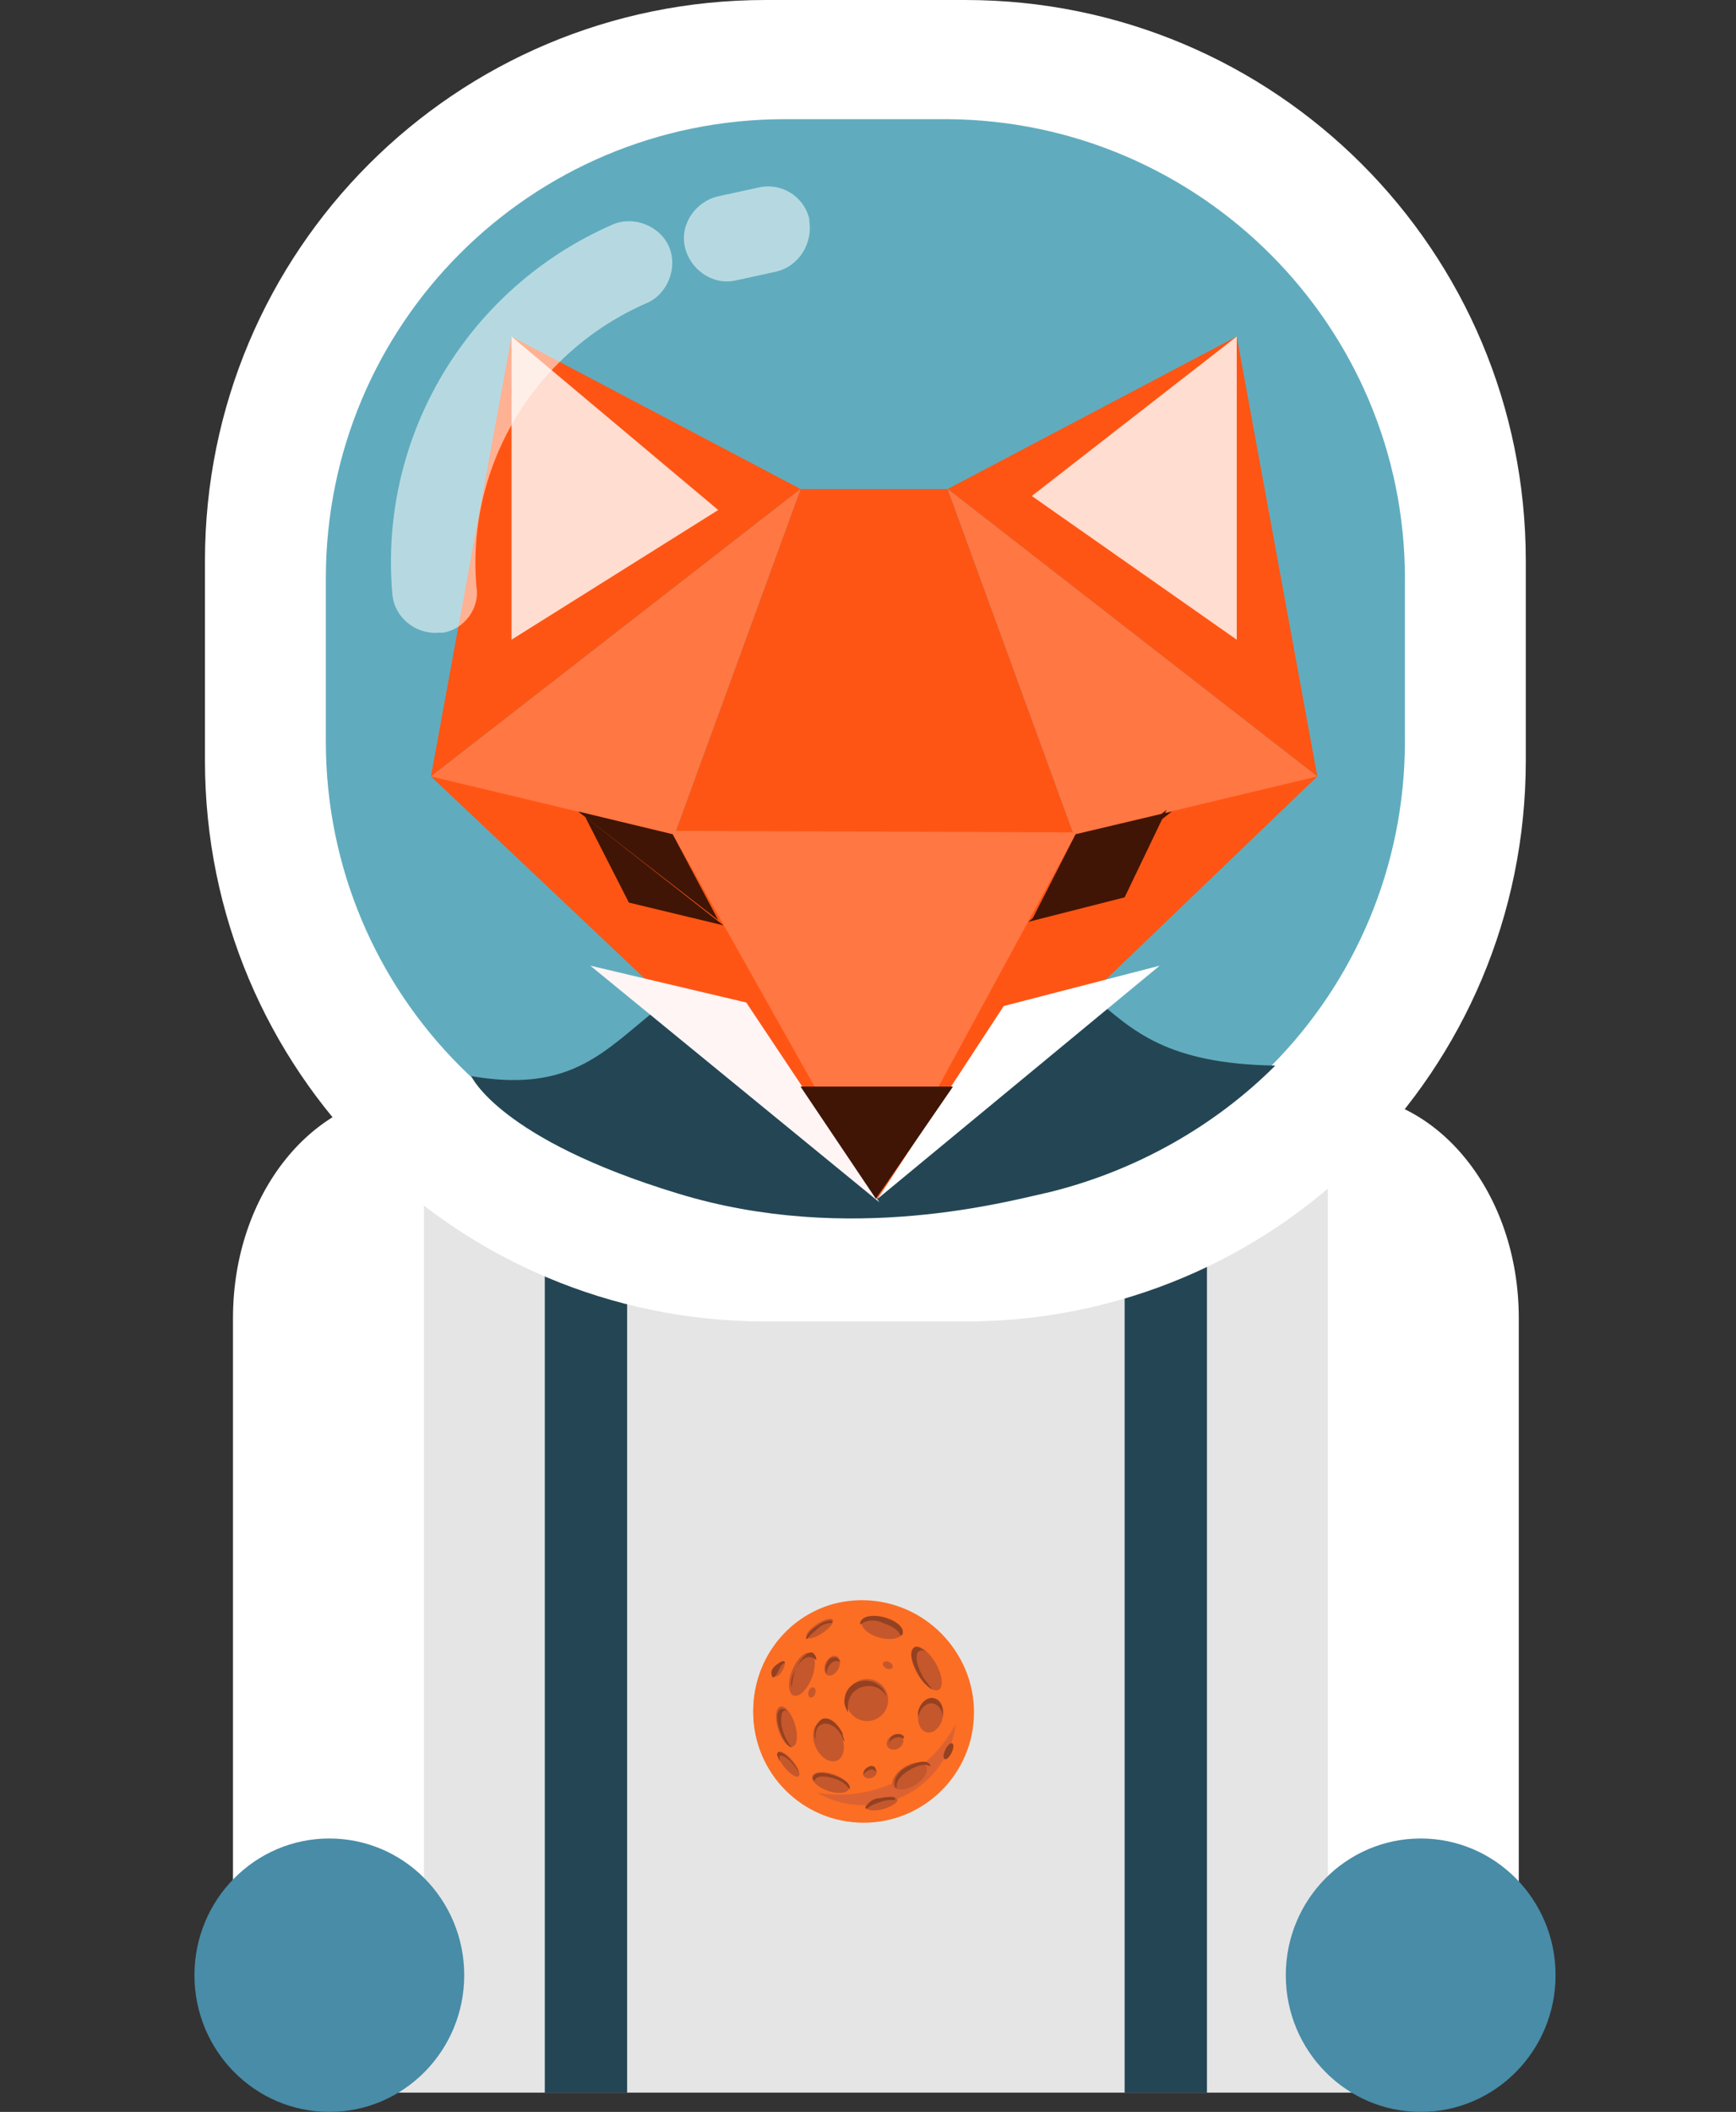 <?xml version="1.0" encoding="utf-8"?>
<!-- Generator: Adobe Illustrator 21.0.2, SVG Export Plug-In . SVG Version: 6.00 Build 0)  -->
<svg version="1.1" id="Layer_1" xmlns="http://www.w3.org/2000/svg" xmlns:xlink="http://www.w3.org/1999/xlink" x="0px" y="0px"
	 viewBox="0 0 99.1 120.5" style="enable-background:new 0 0 99.1 120.5;" xml:space="preserve">
<rect x="0" y="0" width="99.1" height="120.5" fill="#333333" stroke="none"/>
<style type="text/css">
	.st0{fill:#E5E5E5;}
	.st1{fill:#244654;}
	.st2{fill:#FFFFFF;}
	.st3{fill:#60ACBE;}
	.st4{fill:#FF5514;}
	.st5{fill:#FF7743;}
	.st6{fill:#FFF5F5;}
	.st7{fill:#FFDDD0;}
	.st8{fill:#401505;}
	.st9{fill:#488CA7;}
	.st10{fill:#DD6231;stroke:#FC6E23;stroke-miterlimit:10;}
	.st11{fill:#FC6E23;stroke:#FC6E23;stroke-miterlimit:10;}
	.st12{fill:#944121;}
	.st13{fill:#C5572C;}
	.st14{opacity:0.54;}
</style>
<g id="Layer_2">
	<g id="astronautFox_icon">
		<path class="st0" d="M80.5,119.4c0.2-0.7,0.3-1.5,0.3-2.3V70.4c0-4.9-4.3-8.9-9.5-8.9H27.4c-5.1-0.2-9.3,3.8-9.5,8.9c0,0,0,0,0,0
			v46.7c0,0.8,0.1,1.6,0.3,2.3C18.2,119.4,80.5,119.4,80.5,119.4z"/>
		<rect x="64.2" y="64.2" class="st1" width="4.7" height="55.2"/>
		<rect x="31.1" y="64.2" class="st1" width="4.7" height="55.2"/>
		<path class="st2" d="M87.1,43.4c0,17.7-14.3,32-32,32H43.7c-17.7,0-32-14.3-32-32V32c0-17.7,14.3-32,32-32h11.4
			c17.7,0,32,14.3,32,32V43.4z"/>
		<path class="st3" d="M80.2,42.3c0,14.4-11.6,26.2-26.1,26.2c0,0,0,0,0,0h-9.3c-14.5,0-26.2-11.7-26.2-26.2V33
			c0-14.5,11.7-26.2,26.2-26.2h9.3C68.5,6.9,80.2,18.6,80.2,33V42.3z"/>
		<path class="st1" d="M26.9,61.4c10.5,1.8,8-7.8,23.7-8c14.5-0.2,9.8,7.2,22.2,7.4c-3.5,3.5-8,6-12.8,7.2
			c-2.3,0.5-11.5,3.1-21.3,0.1C28.5,65,26.9,61.4,26.9,61.4z"/>
		<g id="Layer_1-2">
			<g id="fox">
				<polygon class="st4" points="45.7,27.9 54.1,27.9 61.4,47.9 38.4,47.9 				"/>
				<polygon class="st5" points="54.1,27.9 75.2,44.3 61.4,47.9 				"/>
				<polygon class="st5" points="45.7,27.9 24.6,44.3 38.4,47.9 				"/>
				<polygon class="st5" points="37.1,47.4 50.1,68.4 62.9,47.5 				"/>
				<polygon class="st4" points="24.6,44.3 50.1,68.4 38.4,47.6 				"/>
				<polygon class="st4" points="50.1,68.4 75.2,44.3 61.4,47.6 				"/>
				<polygon class="st6" points="33.7,55.1 42.6,57.2 50.2,68.6 				"/>
				<polygon class="st2" points="66.2,55.1 57.3,57.4 50.1,68.4 				"/>
				<polygon class="st4" points="24.6,44.3 29.2,19.2 45.7,27.9 				"/>
				<polygon class="st4" points="54.1,27.9 70.6,19.2 75.2,44.3 				"/>
				<polygon class="st7" points="29.2,19.2 41,29.1 29.2,36.5 				"/>
				<polygon class="st7" points="70.6,19.2 70.6,36.5 58.9,28.3 				"/>
				<polygon class="st8" points="45.7,62 54.4,62 50,68.4 				"/>
				<polygon class="st8" points="33,46.3 38.4,47.6 41,52.5 				"/>
				<polygon class="st8" points="66.9,46.3 61.4,47.6 58.9,52.5 				"/>
				<polygon class="st8" points="41.3,52.8 35.9,51.5 33.4,46.6 				"/>
				<polygon class="st8" points="58.7,52.6 64.2,51.2 66.6,46.2 				"/>
			</g>
		</g>
		<path class="st2" d="M24.2,62.4h-0.6c-5.7,0-10.3,5.7-10.3,12.8v37.3h10.9V62.4z"/>
		<ellipse class="st9" cx="18.8" cy="112.7" rx="7.7" ry="7.8"/>
		<path class="st2" d="M75.8,62.4h0.6c5.7,0,10.3,5.7,10.3,12.8v37.3H75.8V62.4z"/>
		<ellipse class="st9" cx="81.1" cy="112.7" rx="7.7" ry="7.8"/>
		<circle class="st10" cx="49.3" cy="97.7" r="5.8"/>
		<path class="st11" d="M54.8,96c-0.9-3.1-4.1-4.8-7.1-4c-2.5,0.7-4.2,3-4.2,5.6c0,1.3,0.4,2.5,1.2,3.5c1,0.5,2.1,0.8,3.2,0.8
			C51.3,101.9,54.3,99.4,54.8,96z"/>
		
			<ellipse transform="matrix(0.431 -0.902 0.902 0.431 -59.327 105.753)" class="st12" cx="54.2" cy="99.9" rx="0.5" ry="0.2"/>
		<ellipse transform="matrix(0.451 -0.892 0.892 0.451 -56.928 97.392)" class="st13" cx="50.7" cy="95" rx="0.2" ry="0.3"/>
		
			<ellipse transform="matrix(0.31 -0.951 0.951 0.31 -59.872 110.651)" class="st13" cx="46.3" cy="96.6" rx="0.3" ry="0.2"/>
		<ellipse transform="matrix(0.847 -0.531 0.531 0.847 -45.899 43.149)" class="st13" cx="52" cy="101.3" rx="1.1" ry="0.6"/>
		<path class="st12" d="M51.9,101c0.5-0.3,1-0.4,1.2-0.2v-0.1c-0.2-0.3-0.7-0.2-1.3,0.1s-0.8,0.8-0.7,1.1c0,0.1,0,0.1,0.1,0.1
			C51.1,101.7,51.4,101.3,51.9,101z"/>
		<ellipse transform="matrix(0.227 -0.974 0.974 0.227 -54.278 127.366)" class="st13" cx="53.1" cy="97.9" rx="1" ry="0.7"/>
		<path class="st12" d="M52.4,98c0.1-0.5,0.5-0.9,0.9-0.8c0.3,0.1,0.5,0.4,0.5,0.7c0.1-0.4-0.1-0.9-0.5-1c0,0,0,0,0,0
			c-0.4-0.1-0.8,0.3-0.9,0.8V98z"/>
		
			<ellipse transform="matrix(0.911 -0.413 0.413 0.911 -36.808 28.429)" class="st13" cx="47.3" cy="99.3" rx="0.8" ry="1.2"/>
		<path class="st12" d="M46.9,98.4c0.4-0.2,1,0.2,1.2,0.8c0,0.1,0.1,0.1,0.1,0.2c0-0.2-0.1-0.3-0.1-0.5c-0.3-0.6-0.8-1-1.2-0.8
			c-0.4,0.3-0.5,0.8-0.3,1.2C46.5,98.9,46.6,98.5,46.9,98.4z"/>
		
			<ellipse transform="matrix(0.327 -0.945 0.945 0.327 -64.191 113.243)" class="st13" cx="47.4" cy="101.7" rx="0.5" ry="1.1"/>
		<path class="st12" d="M46.5,101.6c0.1-0.3,0.6-0.3,1.2-0.1c0.3,0.1,0.6,0.3,0.8,0.6c0.1-0.3-0.3-0.6-0.9-0.8s-1.1-0.2-1.2,0.1
			C46.4,101.5,46.4,101.6,46.5,101.6z"/>
		
			<ellipse transform="matrix(0.37 -0.929 0.929 0.37 -59.889 102.747)" class="st13" cx="45.8" cy="95.5" rx="1.3" ry="0.6"/>
		<path class="st12" d="M45.3,95.5c0.3-0.7,0.7-1.1,1.1-0.9c0.1,0,0.1,0.1,0.2,0.1c0-0.2-0.1-0.3-0.2-0.4c-0.3-0.1-0.7,0.3-1,1
			c-0.1,0.3-0.2,0.7-0.2,1C45.1,96,45.2,95.7,45.3,95.5z"/>
		
			<ellipse transform="matrix(0.269 -0.963 0.963 0.269 -52.663 116.403)" class="st13" cx="50.4" cy="92.9" rx="0.6" ry="1.2"/>
		<path class="st12" d="M50.5,92.3c-0.7-0.2-1.3-0.1-1.4,0.3v0.1c0.4-0.3,0.9-0.3,1.3-0.1c0.6,0.2,1,0.5,1,0.8c0-0.1,0-0.1,0.1-0.1
			C51.7,92.9,51.2,92.5,50.5,92.3z"/>
		<ellipse transform="matrix(0.955 -0.297 0.297 0.955 -27.237 17.782)" class="st13" cx="44.9" cy="98.5" rx="0.5" ry="1.2"/>
		<path class="st12" d="M44.7,98.8c-0.2-0.6-0.1-1.2,0.1-1.2h0.1c-0.1-0.1-0.2-0.1-0.3-0.1c-0.3,0.1-0.3,0.6-0.1,1.2s0.5,1,0.7,1
			C45,99.5,44.8,99.1,44.7,98.8z"/>
		
			<ellipse transform="matrix(0.962 -0.275 0.275 0.962 -26.324 17.765)" class="st13" cx="50.3" cy="102.9" rx="0.9" ry="0.3"/>
		<path class="st12" d="M50.3,102.8c0.3-0.1,0.5-0.1,0.8-0.1v-0.1c0-0.1-0.4-0.1-0.9,0c-0.3,0-0.6,0.2-0.8,0.5c0,0.1,0,0.1,0.1,0.1
			C49.7,103,50,102.9,50.3,102.8z"/>
		<ellipse transform="matrix(0.866 -0.5 0.5 0.866 -42.86 38.875)" class="st13" cx="51.1" cy="99.4" rx="0.5" ry="0.4"/>
		<path class="st12" d="M51,99.2c0.2-0.1,0.4-0.1,0.6,0v-0.1c-0.1-0.2-0.4-0.2-0.6-0.1s-0.3,0.4-0.2,0.5l0,0
			C50.7,99.5,50.8,99.3,51,99.2z"/>
		<ellipse transform="matrix(0.866 -0.5 0.5 0.866 -40.52 39.205)" class="st13" cx="52.9" cy="95.2" rx="0.6" ry="1.4"/>
		<path class="st12" d="M52.7,95.7c-0.4-0.7-0.5-1.4-0.2-1.5c0.1-0.1,0.3,0,0.4,0.1c-0.3-0.3-0.6-0.4-0.7-0.3
			c-0.3,0.2-0.2,0.8,0.2,1.5c0.2,0.4,0.5,0.7,0.8,0.9C53.1,96.2,52.9,96,52.7,95.7z"/>
		<ellipse transform="matrix(0.5 -0.866 0.866 0.5 -60.198 86.15)" class="st13" cx="44.5" cy="95.2" rx="0.5" ry="0.2"/>
		<path class="st12" d="M44.5,95.2c0.1-0.2,0.2-0.3,0.3-0.3c0-0.1,0-0.1-0.1-0.1s-0.3,0.1-0.5,0.3c-0.2,0.2-0.2,0.4-0.1,0.6h0.1
			C44.3,95.6,44.4,95.4,44.5,95.2z"/>
		
			<ellipse transform="matrix(0.832 -0.555 0.555 0.832 -43.706 41.604)" class="st13" cx="46.8" cy="92.9" rx="0.9" ry="0.3"/>
		<path class="st12" d="M46.7,92.9c0.2-0.2,0.5-0.3,0.8-0.3v-0.1c-0.1-0.1-0.5,0-0.9,0.3c-0.3,0.2-0.5,0.4-0.6,0.7h0.1
			C46.2,93.3,46.5,93.1,46.7,92.9z"/>
		<circle class="st13" cx="49.5" cy="97" r="1.2"/>
		<path class="st12" d="M48.4,97.4c0-0.7,0.5-1.2,1.2-1.2c0.4,0,0.8,0.2,1,0.6c-0.1-0.5-0.6-0.9-1.2-0.9c-0.7,0-1.2,0.5-1.2,1.2
			c0,0.2,0.1,0.4,0.2,0.6V97.4z"/>
		<ellipse transform="matrix(0.435 -0.9 0.9 0.435 -58.664 96.465)" class="st13" cx="47.5" cy="95" rx="0.6" ry="0.4"/>
		<path class="st12" d="M47.3,95.1c0.1-0.2,0.3-0.4,0.6-0.3c0,0,0,0,0,0c0.1,0,0.1,0,0.1,0.1c0-0.1-0.1-0.2-0.2-0.3
			c-0.2-0.1-0.5,0-0.6,0.3c0,0,0,0,0,0c-0.1,0.2-0.1,0.4,0,0.6C47.2,95.4,47.2,95.2,47.3,95.1z"/>
		<ellipse transform="matrix(0.769 -0.639 0.639 0.769 -53.935 51.972)" class="st13" cx="45" cy="100.7" rx="0.3" ry="0.9"/>
		<path class="st12" d="M44.5,100.2c0.1-0.1,0.5,0.1,0.8,0.5c0.1,0.1,0.2,0.3,0.3,0.4c-0.1-0.2-0.2-0.4-0.4-0.6
			c-0.3-0.4-0.7-0.6-0.8-0.5s0,0.2,0.1,0.5L44.5,100.2z"/>
		
			<ellipse transform="matrix(0.955 -0.297 0.297 0.955 -27.831 19.367)" class="st13" cx="49.7" cy="101.1" rx="0.4" ry="0.3"/>
		<path class="st12" d="M49.6,100.8c-0.2,0.1-0.3,0.2-0.3,0.4v0.1c0-0.1,0.1-0.2,0.3-0.3s0.3,0,0.4,0.1V101
			C50,100.8,49.8,100.7,49.6,100.8z"/>
		<g class="st14">
			<path class="st2" d="M44.3,15.5L42,16c-1.3,0.3-2.6-0.6-2.9-1.9s0.6-2.6,1.9-2.9l2.3-0.5c1.3-0.3,2.6,0.5,2.9,1.8
				c0,0,0,0.1,0,0.1C46.4,13.9,45.6,15.2,44.3,15.5z"/>
			<path class="st2" d="M25.3,36.1H25c-1.3,0.1-2.5-0.9-2.6-2.2c-0.8-9,4.3-17.5,12.6-21.1c1.2-0.5,2.7,0.1,3.2,1.3
				s-0.1,2.7-1.3,3.2c-6.4,2.8-10.3,9.3-9.7,16.2C27.4,34.7,26.5,35.9,25.3,36.1z"/>
		</g>
	</g>
</g>
</svg>
